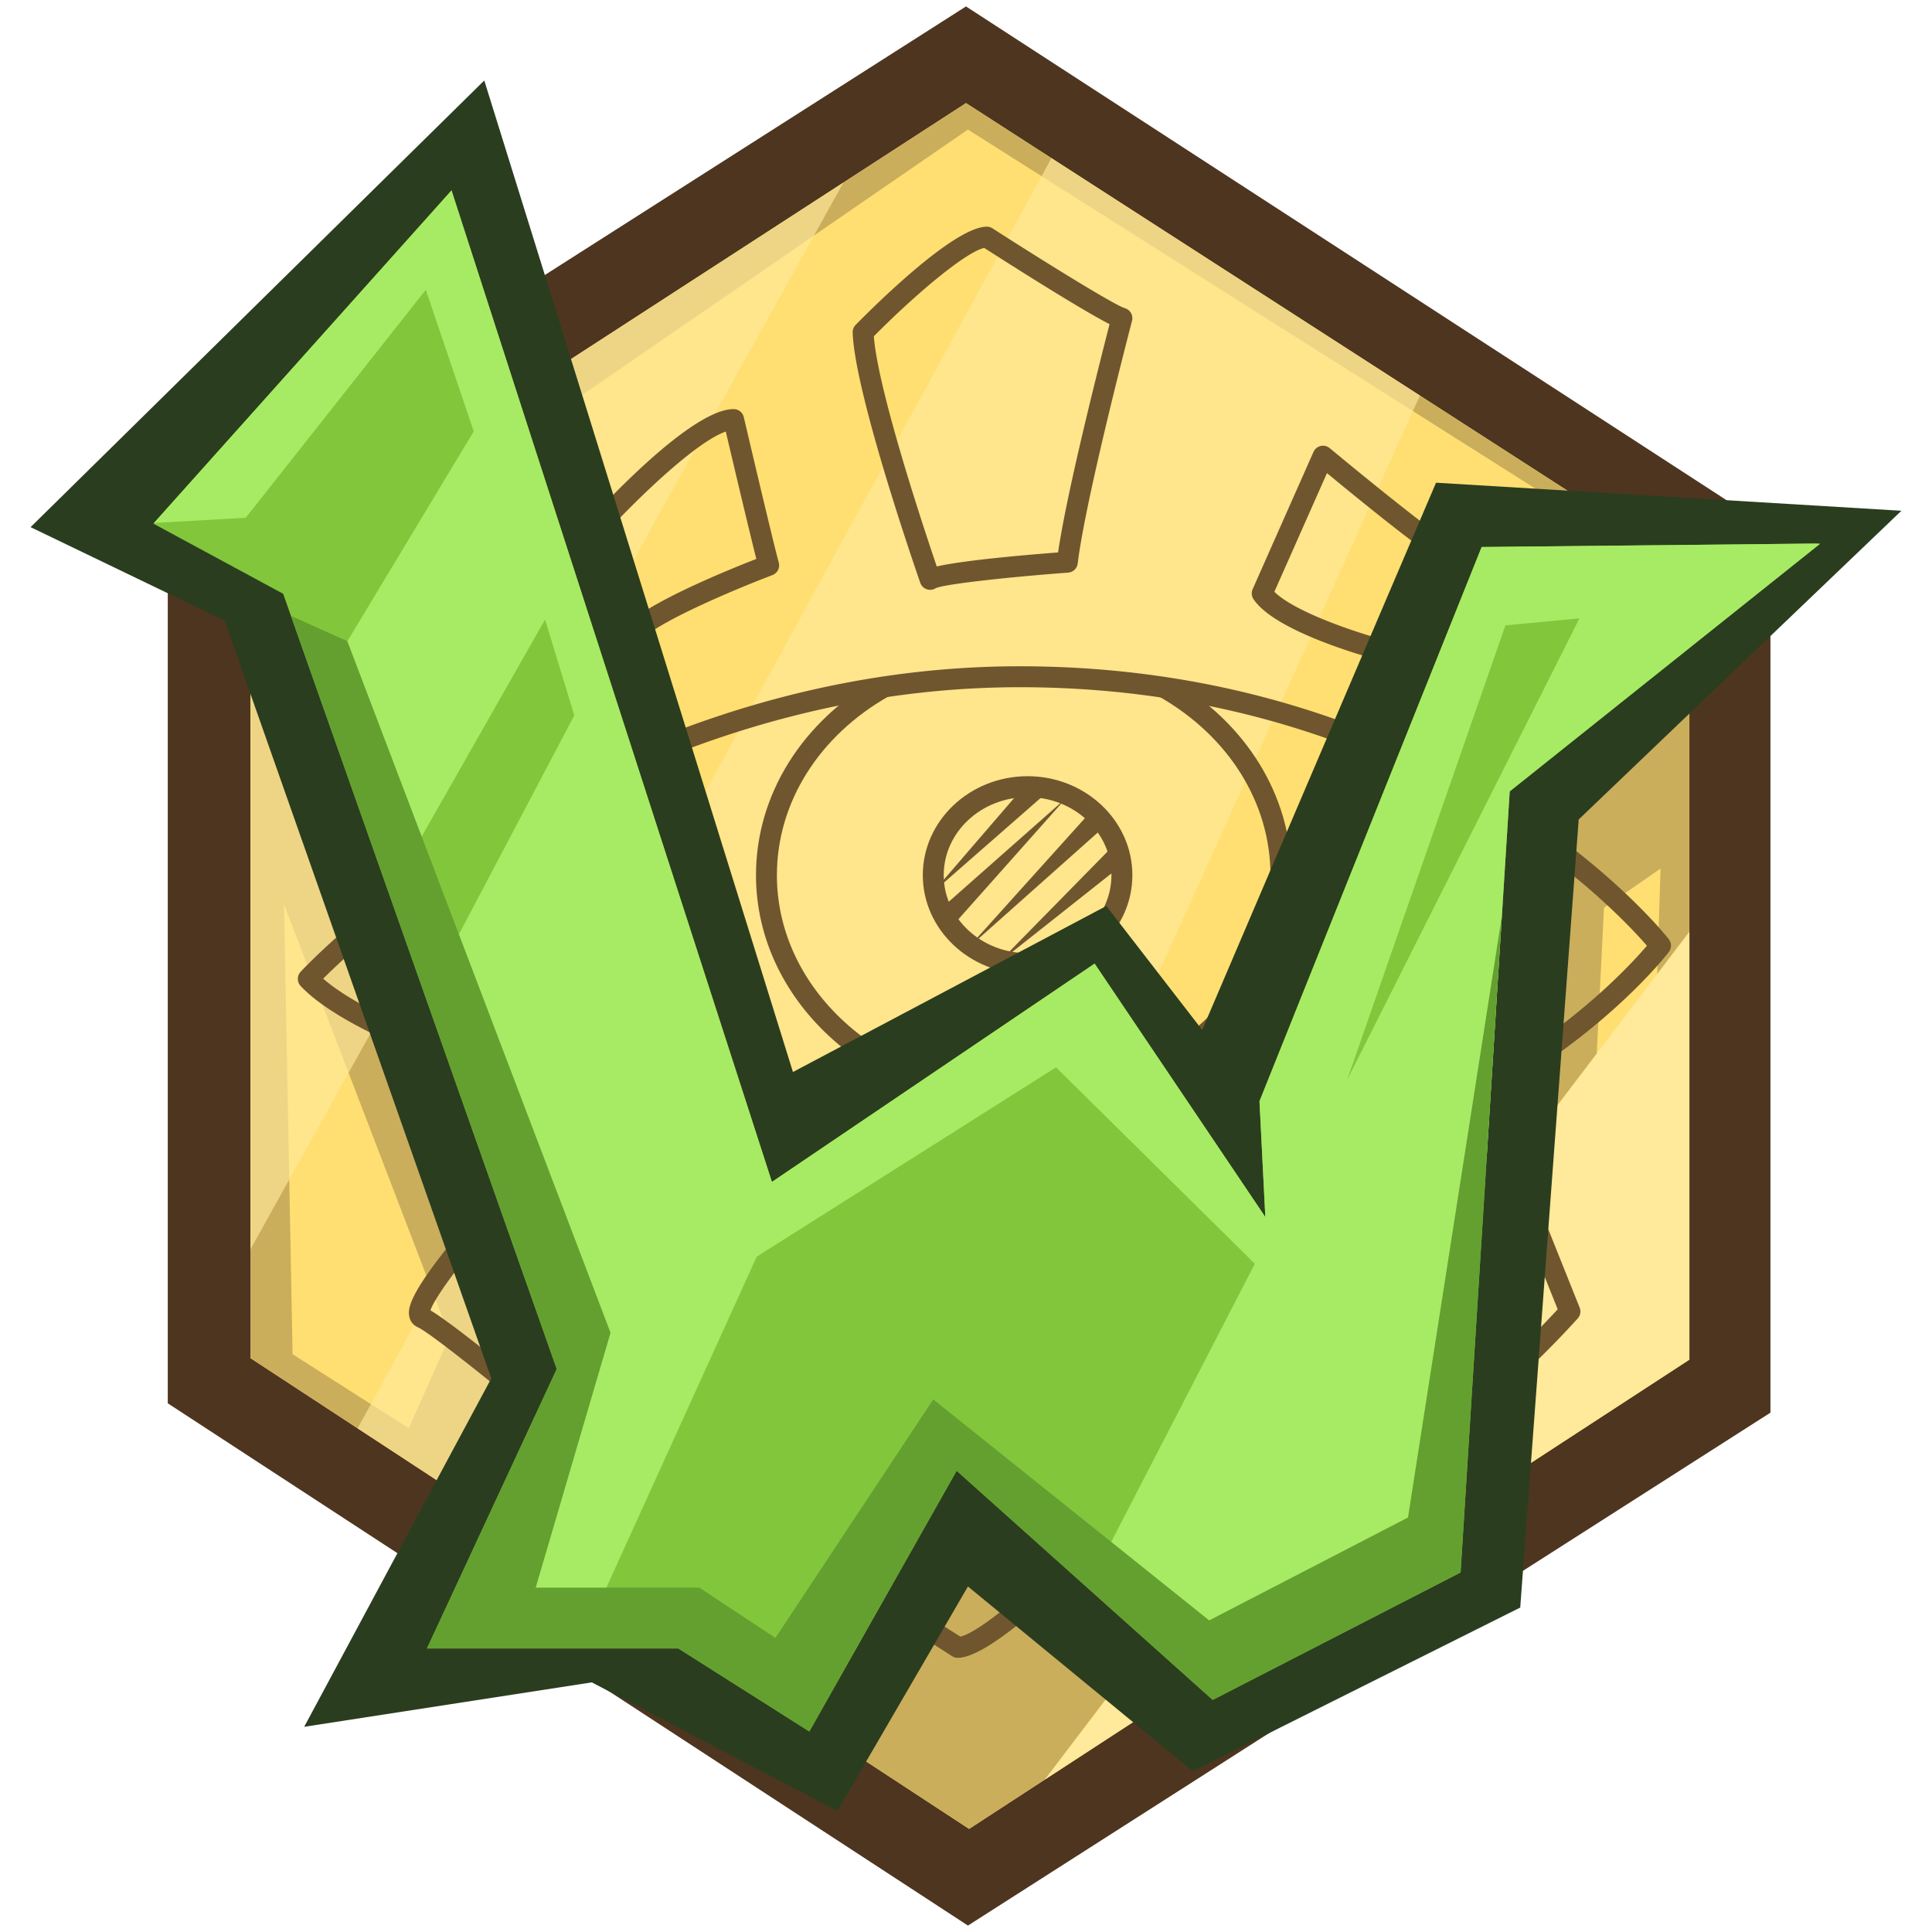 <svg xmlns="http://www.w3.org/2000/svg" xmlns:xlink="http://www.w3.org/1999/xlink" width="1000" height="1000" viewBox="0 0 1000 1000"><defs><style>.cls-1{fill:#7a664e;}.cls-2{fill:#ffdf71;}.cls-3{fill:#82c63c;}.cls-4{clip-path:url(#clip-path);}.cls-5{fill:#47342a;}.cls-6{clip-path:url(#clip-path-2);}.cls-7{fill:#4e351f;}.cls-8{clip-path:url(#clip-path-3);}.cls-9{fill:#caae5c;}.cls-10,.cls-11{fill:#ffe99a;}.cls-10{opacity:0.67;}.cls-12{fill:#70562e;}.cls-13{fill:#2b3d1f;}.cls-14{clip-path:url(#clip-path-4);}.cls-15{fill:#a7eb64;}.cls-16{fill:#64a030;}</style><clipPath id="clip-path"><polygon class="cls-1" points="1155.75 10.26 1199.59 62.27 1419.75 57.38 1527.9 6.24 1635.18 58.19 1856.17 62.27 1899.76 10.13 1981.2 70.2 1931.01 171.75 1934.47 223.24 1886.85 255.15 1857.83 225.37 1688 226.52 1696.14 240.54 1635.36 263.68 1433.9 265.07 1357.62 240.26 1365.93 226.41 1196.39 226.26 1168.14 255.79 1121.33 223.48 1124.11 171.52 1073.69 69.82 1155.75 10.26"/></clipPath><clipPath id="clip-path-2"><polygon class="cls-1" points="1158.61 13.88 1202.16 65.57 1420.9 60.7 1528.35 9.9 1634.93 61.5 1854.49 65.57 1897.8 13.76 1978.72 73.44 1928.84 174.33 1932.29 225.49 1884.97 257.19 1856.14 227.6 1687.41 228.75 1695.5 242.68 1635.11 265.67 1434.96 267.05 1359.17 242.4 1367.43 228.63 1198.99 228.49 1170.93 257.82 1124.42 225.73 1127.18 174.11 1077.08 73.06 1158.61 13.88"/></clipPath><clipPath id="clip-path-3"><polygon class="cls-2" points="500 53.36 874.42 294.63 874.42 703.75 501.61 946.64 129.61 702.95 129.61 293.42 500 53.36"/></clipPath><clipPath id="clip-path-4"><polygon class="cls-3" points="233.71 98.55 399.54 611.76 566.57 498.76 654.93 629.92 651.91 570 766.9 283.13 942.21 281.32 781.42 409.62 756 813.9 627.7 879.87 495.16 761.25 418.9 896.21 351.12 853.24 221 853.24 288.18 708.6 146.56 307.34 79.38 271.03 233.71 98.55"/></clipPath></defs><g id="Wynncraft_Logo" data-name="Wynncraft Logo"><g id="Ext_border" data-name="Ext border"><polygon class="cls-1" points="1155.75 10.26 1199.59 62.27 1419.75 57.38 1527.9 6.24 1635.18 58.19 1856.17 62.27 1899.76 10.13 1981.2 70.2 1931.01 171.75 1934.47 223.24 1886.85 255.15 1857.83 225.37 1688 226.52 1696.14 240.54 1635.36 263.68 1433.9 265.07 1357.62 240.26 1365.93 226.41 1196.39 226.26 1168.14 255.79 1121.33 223.48 1124.11 171.52 1073.69 69.82 1155.75 10.26"/><g class="cls-4"><path class="cls-5" d="M1076.66,70.1l8.82,4.13,45.92,96.62-3.07,50.33,38.41,24.27,27-27.22L1377.86,221,1367,237.86,1481.16,272l129.3-2.43,74.44-32L1676.72,221l184.43-1.28,26.72,27.1L1927,221.76l-2.49-51.19,45.82-96.82,9.4-2.59,92.41-8.48v273.9L1953.12,495.2s-123.22-1.53-265.12,3.07-182.72-10.74-367.07-21.47-153.42,0-242.51-24.54-124.36-87.43-124.36-87.43-38.35-239.27-36.82-253.07S1025,37.37,1025,37.37Z"/></g></g><g id="Ext_border-2" data-name="Ext border"><polygon class="cls-1" points="1158.61 13.88 1202.16 65.57 1420.9 60.7 1528.35 9.9 1634.93 61.5 1854.49 65.57 1897.8 13.76 1978.72 73.44 1928.84 174.33 1932.29 225.49 1884.97 257.19 1856.14 227.6 1687.41 228.75 1695.5 242.68 1635.11 265.67 1434.96 267.05 1359.17 242.4 1367.43 228.63 1198.99 228.49 1170.93 257.82 1124.42 225.73 1127.18 174.11 1077.08 73.06 1158.61 13.88"/><g class="cls-6"><path class="cls-5" d="M1080,73.35l8.76,4.09,45.62,96-3.05,50,38.16,24.12,26.79-27.05,183,2.74L1368.52,240,1481.91,274l128.46-2.41,74-31.81-8.13-16.45L1859.44,222,1886,248.94,1924.91,224l-2.48-50.85L1968,77l9.34-2.57L2069.1,66V338.1L1950.81,495.69s-122.41-1.53-263.4,3.05-181.54-10.67-364.69-21.34-152.43,0-240.94-24.38-123.56-86.86-123.56-86.86-38.09-237.72-36.57-251.43S1028.7,40.82,1028.7,40.82Z"/></g></g></g><g id="Wynncraft_Icon" data-name="Wynncraft Icon"><polygon class="cls-7" points="500 3.33 916.38 273.65 916.38 731.19 501.01 996.67 86.84 726.35 86.84 266.79 500 3.33"/><polygon class="cls-2" points="500 53.36 874.42 294.63 874.42 703.75 501.61 946.64 129.61 702.95 129.61 293.42 500 53.36"/><g class="cls-8"><path class="cls-9" d="M501,67.07,241.78,245.41,159.57,398.73,633.15,786.87V930.5L471,954.71l-91.18-37.17L198.2,764.12l-90.37-62V417.29l18.56-110.55,58.9-62.14L456.43,53.36,502,34.8,823.58,236.13l-17.75,23.8ZM147,468.13l4.44,232.8,60.12,38.33,21.2-47.5Z"/><path class="cls-9" d="M884.06,327.72l16.18,382.49-42.76,42-87.15,34.7L767,704.56l41.29-354.25ZM859.49,449.57l-29.27,20.26L817.94,717.47l33.89-25Z"/><polygon class="cls-10" points="469.74 34.8 46.09 796.96 -58 525.82 129.61 122.75 469.74 34.8"/><polygon class="cls-10" points="559.77 53.36 119.93 858.69 381.38 985.78 757.82 154.22 559.77 53.36"/><polygon class="cls-11" points="878.86 476.4 509.53 962.2 737.24 919.21 958.75 828.43 878.86 476.4"/></g><path class="cls-12" d="M481.44,305.29a5.34,5.34,0,0,1-1.72-.28,5.4,5.4,0,0,1-3.39-3.35c-1.38-4-33.77-97.16-35-129.48a5.44,5.44,0,0,1,1.54-4c8.32-8.49,50.68-50.85,67.92-50.85a5.42,5.42,0,0,1,2.93.86c29.87,19.23,63.64,39.93,68.46,41.31a5.41,5.41,0,0,1,3.75,6.58c-.24.92-24.16,92.42-28.1,125.55a5.42,5.42,0,0,1-5,4.76c-30,2.24-63.79,5.86-68.56,8.08A5.35,5.35,0,0,1,481.44,305.29Zm3-.91-.08.06ZM452.29,174.06c2.22,28.42,26,99.8,32.58,119.14,13.35-3.05,42.38-5.69,62.79-7.26,4.69-32.26,22-100,26.65-118.16-15-7.62-53.27-32-64.86-39.45C499.84,130.41,473.82,152.32,452.29,174.06Z"/><path class="cls-12" d="M327.72,333.13a5.75,5.75,0,0,1-1-.09,5.42,5.42,0,0,1-4-3.31l-21-52.45a5.4,5.4,0,0,1,1-5.64c9-10,55.17-59.89,77-59.89a5.42,5.42,0,0,1,5.27,4.18c.15.64,14.94,63.78,18.1,75.25a5.42,5.42,0,0,1-3.31,6.5c-15.72,5.94-58.62,23.58-68.17,33.74A5.4,5.4,0,0,1,327.72,333.13ZM313,276.41l17,42.41c16-11.28,48.85-24.6,61.47-29.52-3.86-15.23-12.61-52.35-15.8-65.92C360.8,228.48,331.2,256.63,313,276.41Z"/><path class="cls-12" d="M717.07,342.41a5.69,5.69,0,0,1-1.36-.17c-5.61-1.46-55.18-14.74-66.88-32.07a5.43,5.43,0,0,1-.46-5.22l31.47-71a5.41,5.41,0,0,1,8.41-2c21.14,17.59,57,46.51,63.25,49.22a7.58,7.58,0,0,1,4.4,5.39c.94,4.27-.47,11.16-17,32.55-8.65,11.18-17.4,21.05-17.76,21.46A5.45,5.45,0,0,1,717.07,342.41Zm-57.45-36.13c9.28,9.39,37.1,19.51,55.6,24.62C728.89,315.22,742.84,296.65,745,290c-11.18-6.61-43.67-33.14-58.16-45.11Z"/><path class="cls-12" d="M495.72,858.09a5.42,5.42,0,0,1-2.93-.86c-29.87-19.22-63.64-39.93-68.46-41.31a5.4,5.4,0,0,1-3.75-6.57c.24-.92,24.16-92.43,28.1-125.56a5.43,5.43,0,0,1,5-4.76c30-2.23,63.8-5.86,68.56-8.07a5.41,5.41,0,0,1,8,2.81c1.38,4,33.77,97.17,35,129.48a5.43,5.43,0,0,1-1.55,4C555.32,815.74,513,858.09,495.72,858.09ZM432.2,807.66c15.05,7.61,53.27,32,64.86,39.45,9.6-2.08,35.63-24,57.16-45.74-2.23-28.42-26-99.79-32.58-119.14-13.35,3.06-42.39,5.69-62.8,7.27C454.16,721.75,436.9,789.5,432.2,807.66ZM522.15,671l-.09,0Z"/><path class="cls-12" d="M739.52,742.32a5.41,5.41,0,0,1-5.27-4.18c-.15-.63-14.94-63.78-18.1-75.24a5.41,5.41,0,0,1,3.3-6.51c15.72-5.93,58.62-23.57,68.17-33.74a5.41,5.41,0,0,1,9,1.7l21,52.45a5.42,5.42,0,0,1-1,5.64C807.54,692.44,761.39,742.32,739.52,742.32Zm-11.7-77.55c3.87,15.24,12.61,52.36,15.8,65.92,14.86-5.09,44.46-33.25,62.64-53l-17-42.42C773.27,646.54,740.45,659.85,727.82,664.77Z"/><path class="cls-12" d="M283,737.48a5.47,5.47,0,0,1-3.47-1.25c-21.14-17.59-57-46.52-63.25-49.23a7.57,7.57,0,0,1-4.39-5.38c-1-4.27.46-11.17,17-32.55,8.66-11.19,17.4-21.05,17.77-21.47a5.42,5.42,0,0,1,5.41-1.64c5.61,1.45,55.17,14.73,66.87,32.07a5.4,5.4,0,0,1,.47,5.22l-31.47,71a5.45,5.45,0,0,1-3.72,3.08A5.73,5.73,0,0,1,283,737.48ZM222.8,678.23c11.18,6.61,43.66,33.13,58.16,45.1l27.22-61.42c-9.29-9.39-37.1-19.5-55.61-24.61C238.9,653,225,671.55,222.8,678.23Z"/><path class="cls-12" d="M592,613.54c-81.53,0-179.35-12.55-268.38-34.44-84.3-20.72-147.11-46.42-168-68.74a5.42,5.42,0,0,1,0-7.39c1.5-1.62,37.6-40.08,101.71-79.11,59.18-36,154.14-79,270.52-79s201.45,38.3,252.29,70.43c55.22,34.9,82.49,69.39,83.63,70.85a5.4,5.4,0,0,1,0,6.62C862.84,494,840,523.52,795,553.33,753.52,580.8,684.63,613.54,592,613.54Zm-424.73-107c22.71,19.83,82.48,43.25,158.94,62,88.22,21.69,185.1,34.13,265.79,34.13,89.74,0,156.47-31.63,196.66-58.16,35-23.14,56.56-46.54,63.8-55-8.18-9.42-34.44-37.52-78.52-65.32-49.57-31.25-132.5-68.49-246.09-68.49s-206.65,42-264.58,77.19C211.79,464.21,178,495.85,167.26,506.55Z"/><path class="cls-12" d="M531.87,504.18c-29.9,0-54.23-23-54.23-51.21s24.33-51.21,54.23-51.21,54.24,23,54.24,51.21S561.78,504.18,531.87,504.18Zm0-91.59c-23.93,0-43.4,18.11-43.4,40.38s19.47,40.38,43.4,40.38,43.41-18.11,43.41-40.38S555.81,412.59,531.87,412.59Z"/><polygon class="cls-12" points="540.96 410.99 483.05 461.67 533.28 403.36 540.96 410.99 540.96 410.99"/><polygon class="cls-12" points="484.48 472.56 551.85 413.05 492.12 480.23 484.48 472.56 484.48 472.56"/><polygon class="cls-12" points="574.22 425.56 501.01 490.72 566.59 417.89 574.22 425.56 574.22 425.56"/><polygon class="cls-12" points="584.31 444.92 516.32 498.76 577.08 436.87 584.31 444.92 584.31 444.92"/><path class="cls-12" d="M529.86,574.41c-76.4,0-138.56-54.47-138.56-121.41,0-41.54,23.83-79.76,63.74-102.22l5.31,9.43c-36.46,20.52-58.23,55.21-58.23,92.79,0,61,57.31,110.58,127.74,110.58S657.59,514,657.59,453c0-37.41-21.61-72-57.82-92.56l5.35-9.41c39.63,22.5,63.3,60.62,63.3,102C668.42,519.94,606.26,574.41,529.86,574.41Z"/><polygon class="cls-13" points="250.66 41.66 410.43 554.87 572.63 468.93 622.25 533.09 743.29 249.85 984.17 264.37 817.13 424.15 786.87 832.06 617.41 916.79 501.01 821.16 433.43 937.36 306.33 870.79 157.45 893.79 254.29 713.44 116.3 321.26 15.83 272.85 250.66 41.66"/><polygon class="cls-3" points="233.71 98.55 399.54 611.76 566.57 498.76 654.93 629.92 651.91 570 766.9 283.13 942.21 281.32 781.42 409.62 756 813.9 627.7 879.87 495.16 761.25 418.9 896.21 351.12 853.24 221 853.24 288.18 708.6 146.56 307.34 79.38 271.03 233.71 98.55"/><g class="cls-14"><path class="cls-15" d="M233,59.08l121.8,110.48L753.38,276.07l96.83-6.45,107.93,14.12L799,416.28,745.71,745.51,732.4,798.77,622.25,854.45l-49-52.65,76.26-147.67L546.6,552.45l-154.93,98L310,830.24H260.34l36.92-135L232.5,493.14l64.76-122.86-15.13-49.62L214.34,439.88l-40.55-98,71.42-118.62L220.39,150l-93.2,118L63,271.64ZM697.3,558.91,817.53,320.05l-38.33,3.63Z"/><polygon class="cls-16" points="132.84 310.77 179.79 331.88 316.02 689.83 277.28 821.77 362.01 821.77 401.35 847.79 483.05 724.33 625.88 838.71 728.77 785.46 786.87 413.25 886.12 542.77 841.34 864.74 630.73 937.36 472.16 960.97 164.01 937.36 -10.79 597.84 132.84 310.77"/></g></g></svg>
